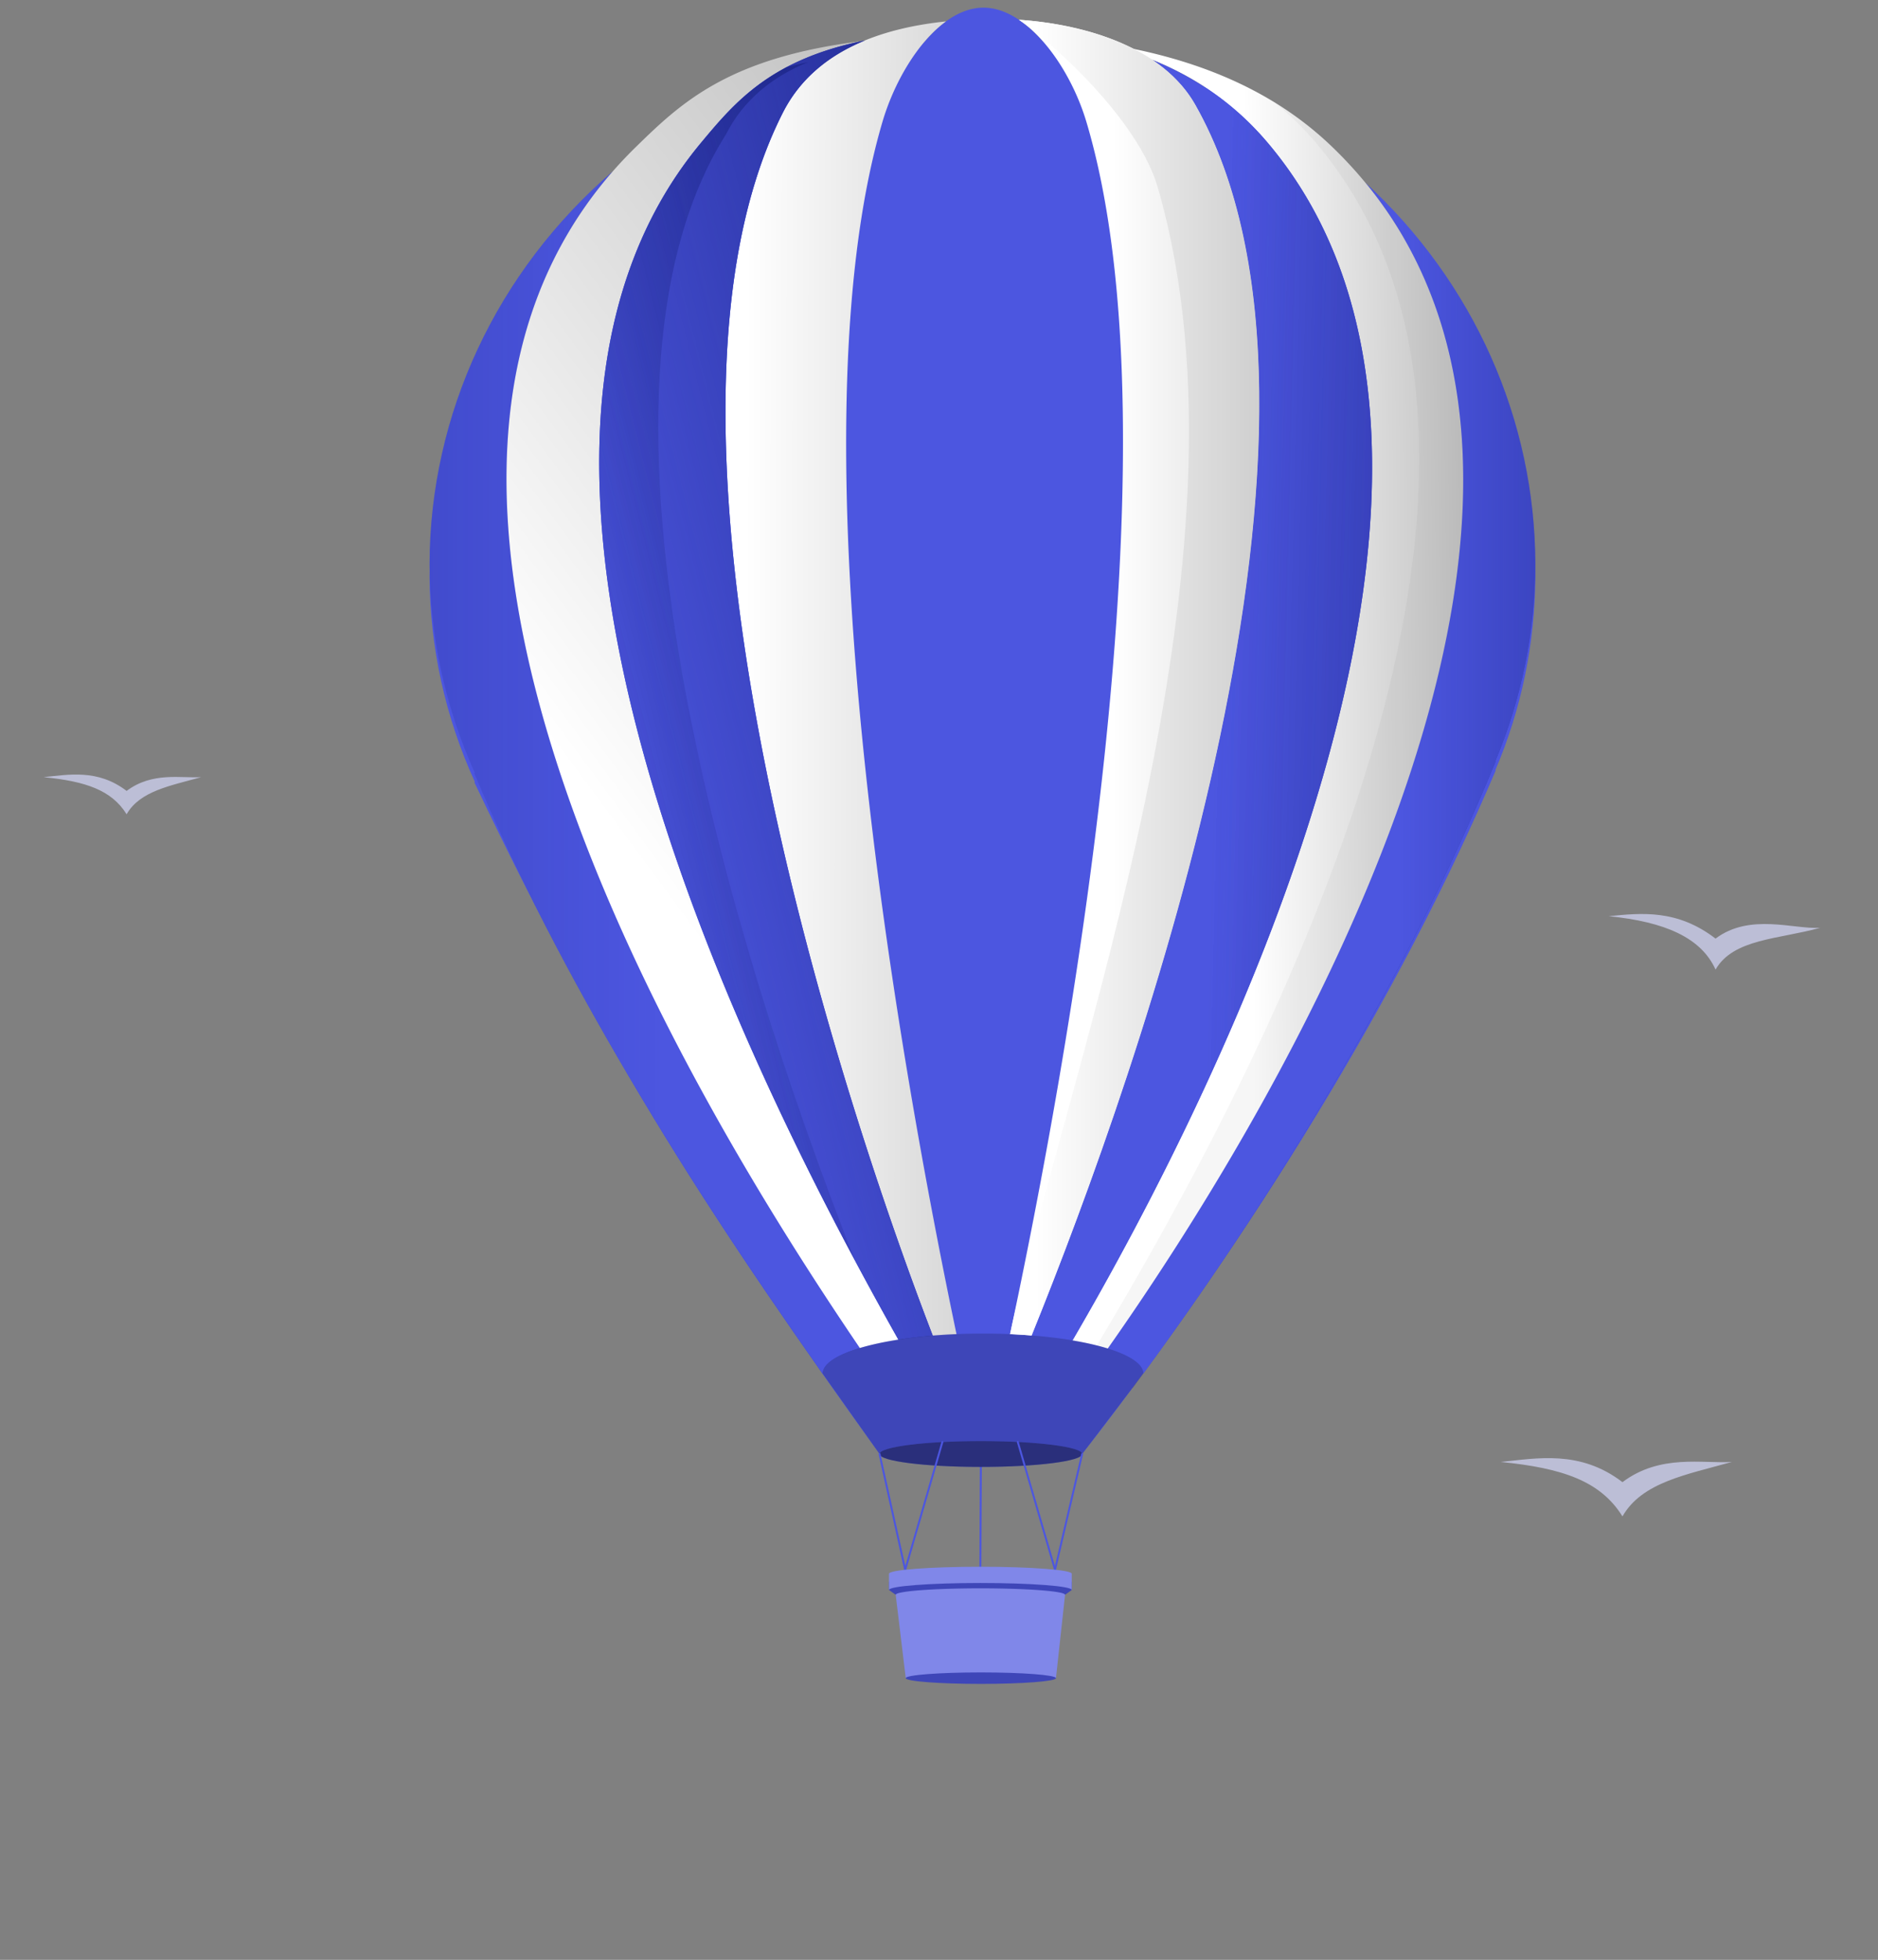 <?xml version="1.0" encoding="UTF-8" standalone="no"?>
<!-- Created with Inkscape (http://www.inkscape.org/) -->

<svg
   xmlns:dc="http://purl.org/dc/elements/1.1/"
   xmlns:cc="http://creativecommons.org/ns#"
   xmlns:rdf="http://www.w3.org/1999/02/22-rdf-syntax-ns#"
   xmlns:svg="http://www.w3.org/2000/svg"
   xmlns="http://www.w3.org/2000/svg"
   xmlns:xlink="http://www.w3.org/1999/xlink"
   xmlns:sodipodi="http://sodipodi.sourceforge.net/DTD/sodipodi-0.dtd"
   xmlns:inkscape="http://www.inkscape.org/namespaces/inkscape"
   width="981.366"
   height="1024.088"
   viewBox="0 0 981.366 1024.088"
   version="1.1"
   id="svg8"
   inkscape:version="0.92.4 5da689c313, 2019-01-14"
   sodipodi:docname="balloon.svg">
  <rect x="0" y="0" width="981.366" height="1024.088" fill="#808080" stroke="none"/>
  <defs
     id="defs2">
    <linearGradient
       inkscape:collect="always"
       id="linearGradient1459">
      <stop
         style="stop-color:#141d79;stop-opacity:1;"
         offset="0"
         id="stop1455" />
      <stop
         style="stop-color:#141d79;stop-opacity:0;"
         offset="1"
         id="stop1457" />
    </linearGradient>
    <linearGradient
       inkscape:collect="always"
       id="linearGradient1227">
      <stop
         style="stop-color:#121212;stop-opacity:1"
         offset="0"
         id="stop1223" />
      <stop
         style="stop-color:#ffffff;stop-opacity:1"
         offset="1"
         id="stop1225" />
    </linearGradient>
    <linearGradient
       inkscape:collect="always"
       xlink:href="#linearGradient1227"
       id="linearGradient1229"
       x1="1438.598"
       y1="739.274"
       x2="1598.412"
       y2="371.029"
       gradientUnits="userSpaceOnUse" />
    <linearGradient
       inkscape:collect="always"
       xlink:href="#linearGradient1459"
       id="linearGradient1461"
       x1="1638.554"
       y1="564.19"
       x2="1564.4"
       y2="528.349"
       gradientUnits="userSpaceOnUse" />
    <linearGradient
       inkscape:collect="always"
       xlink:href="#linearGradient1459"
       id="linearGradient1471"
       x1="1677.121"
       y1="578.38"
       x2="1445.179"
       y2="524.498"
       gradientUnits="userSpaceOnUse"
       gradientTransform="translate(0,11.25)" />
    <linearGradient
       inkscape:collect="always"
       xlink:href="#linearGradient1459"
       id="linearGradient1481"
       x1="1383.641"
       y1="554.145"
       x2="1152.789"
       y2="554.145"
       gradientUnits="userSpaceOnUse" />
    <linearGradient
       inkscape:collect="always"
       xlink:href="#linearGradient1459"
       id="linearGradient1499"
       x1="1713.401"
       y1="569.217"
       x2="1038.832"
       y2="569.217"
       gradientUnits="userSpaceOnUse"
       gradientTransform="translate(0,11.25)" />
    <linearGradient
       inkscape:collect="always"
       xlink:href="#linearGradient1227"
       id="linearGradient1507"
       x1="1908.452"
       y1="560.203"
       x2="1475.123"
       y2="564.605"
       gradientUnits="userSpaceOnUse"
       gradientTransform="translate(0,11.25)" />
    <linearGradient
       inkscape:collect="always"
       xlink:href="#linearGradient1227"
       id="linearGradient1515"
       x1="2155.989"
       y1="-323.462"
       x2="1070.712"
       y2="477.939"
       gradientUnits="userSpaceOnUse"
       gradientTransform="translate(0,11.25)" />
    <linearGradient
       inkscape:collect="always"
       xlink:href="#linearGradient1227"
       id="linearGradient1523"
       x1="1884.409"
       y1="539.661"
       x2="1211.039"
       y2="538.631"
       gradientUnits="userSpaceOnUse"
       gradientTransform="translate(0,11.25)" />
    <linearGradient
       inkscape:collect="always"
       xlink:href="#linearGradient1227"
       id="linearGradient1525"
       x1="1944.261"
       y1="454.44"
       x2="1402.874"
       y2="454.44"
       gradientUnits="userSpaceOnUse"
       gradientTransform="translate(0,11.25)" />
    <linearGradient
       inkscape:collect="always"
       xlink:href="#linearGradient1459"
       id="linearGradient1543"
       x1="1708.499"
       y1="465.782"
       x2="1238.64"
       y2="465.782"
       gradientUnits="userSpaceOnUse" />
    <linearGradient
       inkscape:collect="always"
       xlink:href="#linearGradient1459"
       id="linearGradient1651"
       gradientUnits="userSpaceOnUse"
       x1="1638.554"
       y1="564.19"
       x2="1564.4"
       y2="528.349"
       gradientTransform="translate(0,11.25)" />
    <linearGradient
       inkscape:collect="always"
       xlink:href="#linearGradient1459"
       id="linearGradient1653"
       gradientUnits="userSpaceOnUse"
       x1="1383.641"
       y1="554.145"
       x2="1152.789"
       y2="554.145"
       gradientTransform="translate(0,11.25)" />
    <linearGradient
       inkscape:collect="always"
       xlink:href="#linearGradient1459"
       id="linearGradient1655"
       gradientUnits="userSpaceOnUse"
       x1="1768.499"
       y1="465.782"
       x2="1238.64"
       y2="465.782" />
    <linearGradient
       inkscape:collect="always"
       xlink:href="#linearGradient1459"
       id="linearGradient1805"
       x1="1793.532"
       y1="559.398"
       x2="1553.086"
       y2="559.398"
       gradientUnits="userSpaceOnUse" />
    <linearGradient
       inkscape:collect="always"
       xlink:href="#linearGradient1459"
       id="linearGradient1815"
       x1="494.447"
       y1="556.467"
       x2="1167.594"
       y2="556.467"
       gradientUnits="userSpaceOnUse" />
    <linearGradient
       inkscape:collect="always"
       xlink:href="#linearGradient1227"
       id="linearGradient1830"
       gradientUnits="userSpaceOnUse"
       gradientTransform="translate(0,11.25)"
       x1="1944.261"
       y1="454.44"
       x2="1362.874"
       y2="454.44" />
    <linearGradient
       inkscape:collect="always"
       xlink:href="#linearGradient1459"
       id="linearGradient1851"
       x1="1880.055"
       y1="516.895"
       x2="1456.518"
       y2="506.777"
       gradientUnits="userSpaceOnUse" />
    <linearGradient
       inkscape:collect="always"
       xlink:href="#linearGradient1459"
       id="linearGradient1921"
       x1="1460.85"
       y1="408.14"
       x2="1117.916"
       y2="494.289"
       gradientUnits="userSpaceOnUse" />
    <linearGradient
       inkscape:collect="always"
       xlink:href="#linearGradient1459"
       id="linearGradient1939"
       gradientUnits="userSpaceOnUse"
       x1="1460.85"
       y1="408.14"
       x2="1117.916"
       y2="494.289"
       gradientTransform="translate(0,-11.25)" />
    <linearGradient
       inkscape:collect="always"
       xlink:href="#linearGradient1459"
       id="linearGradient1946"
       gradientUnits="userSpaceOnUse"
       x1="1768.499"
       y1="465.782"
       x2="1238.64"
       y2="465.782" />
    <linearGradient
       inkscape:collect="always"
       xlink:href="#linearGradient1227"
       id="linearGradient1973"
       gradientUnits="userSpaceOnUse"
       gradientTransform="translate(4.6965496e-7,11.25)"
       x1="1741.452"
       y1="590.203"
       x2="1515.123"
       y2="530.605" />
    <linearGradient
       inkscape:collect="always"
       xlink:href="#linearGradient1459"
       id="linearGradient2345"
       gradientUnits="userSpaceOnUse"
       gradientTransform="translate(0,11.25)"
       x1="1638.554"
       y1="564.19"
       x2="1564.4"
       y2="528.349" />
    <linearGradient
       inkscape:collect="always"
       xlink:href="#linearGradient1227"
       id="linearGradient2349"
       gradientUnits="userSpaceOnUse"
       gradientTransform="translate(0,11.25)"
       x1="2155.989"
       y1="-323.462"
       x2="1070.712"
       y2="477.939" />
    <linearGradient
       inkscape:collect="always"
       xlink:href="#linearGradient1227"
       id="linearGradient2351"
       gradientUnits="userSpaceOnUse"
       gradientTransform="translate(0,11.25)"
       x1="1908.452"
       y1="560.203"
       x2="1475.123"
       y2="564.605" />
    <linearGradient
       inkscape:collect="always"
       xlink:href="#linearGradient1227"
       id="linearGradient2353"
       gradientUnits="userSpaceOnUse"
       gradientTransform="translate(0,11.25)"
       x1="1944.261"
       y1="454.44"
       x2="1402.874"
       y2="454.44" />
    <linearGradient
       inkscape:collect="always"
       xlink:href="#linearGradient1459"
       id="linearGradient2355"
       gradientUnits="userSpaceOnUse"
       x1="1793.532"
       y1="559.398"
       x2="1553.086"
       y2="559.398" />
    <linearGradient
       inkscape:collect="always"
       xlink:href="#linearGradient1227"
       id="linearGradient2357"
       gradientUnits="userSpaceOnUse"
       gradientTransform="translate(0,11.25)"
       x1="1944.261"
       y1="454.44"
       x2="1362.874"
       y2="454.44" />
    <linearGradient
       inkscape:collect="always"
       xlink:href="#linearGradient1459"
       id="linearGradient2359"
       gradientUnits="userSpaceOnUse"
       x1="1880.055"
       y1="516.895"
       x2="1456.518"
       y2="506.777" />
    <linearGradient
       inkscape:collect="always"
       xlink:href="#linearGradient1459"
       id="linearGradient2361"
       gradientUnits="userSpaceOnUse"
       x1="1880.055"
       y1="516.895"
       x2="1456.518"
       y2="506.777" />
    <linearGradient
       inkscape:collect="always"
       xlink:href="#linearGradient1459"
       id="linearGradient2363"
       gradientUnits="userSpaceOnUse"
       x1="1460.85"
       y1="408.14"
       x2="1117.916"
       y2="494.289" />
  </defs>
  <sodipodi:namedview
     id="base"
     pagecolor="#ffffff"
     bordercolor="#666666"
     borderopacity="1.0"
     inkscape:pageopacity="0.0"
     inkscape:pageshadow="2"
     inkscape:zoom="0.5"
     inkscape:cx="474.59087"
     inkscape:cy="359.08177"
     inkscape:document-units="px"
     inkscape:current-layer="layer1"
     showgrid="false"
     units="px"
     showguides="true"
     inkscape:window-width="1360"
     inkscape:window-height="678"
     inkscape:window-x="0"
     inkscape:window-y="0"
     inkscape:window-maximized="1"
     inkscape:snap-bbox="true"
     inkscape:bbox-paths="true"
     inkscape:snap-bbox-edge-midpoints="true"
     inkscape:snap-bbox-midpoints="true"
     inkscape:object-paths="true"
     inkscape:snap-intersection-paths="true"
     inkscape:snap-smooth-nodes="true"
     inkscape:snap-midpoints="true"
     inkscape:snap-global="false"
     inkscape:bbox-nodes="true"
     fit-margin-bottom="4"
     fit-margin-top="4"
     fit-margin-left="4"
     fit-margin-right="4" />
  <g
     inkscape:label="Layer 1"
     inkscape:groupmode="layer"
     id="layer1"
     transform="translate(-922.321,-104.839)">
    <g
       transform="translate(100.804,-48.083)"
       id="g2235">
      <path
         sodipodi:nodetypes="ccccccc"
         inkscape:connector-curvature="0"
         id="path2081"
         d="m 1289.57,986.25 -3.5,-2.522 v -4.243 c 33.413,-3.128 64.392,-1.461 95.5,0 v 4.243 l -3.5,2.522 z"
         style="fill:#3e46b8;fill-opacity:1;stroke:none;stroke-width:1px;stroke-linecap:butt;stroke-linejoin:miter;stroke-opacity:1" />
      <path
         sodipodi:nodetypes="sccccsccccccccccccccccsccc"
         inkscape:connector-curvature="0"
         id="path1763"
         d="m 1335.203,166.924 c -6.661,0.062 -13.194,2.689 -19.324,7.079 v 0 c -14.397,1.489 -29.082,4.446 -42.473,9.87 -0.514,0.102 -1.006,0.212 -1.514,0.316 -69.684,8.448 -94.486,31.81 -118.025,54.505 -4.222,4.071 -8.213,8.239 -11.994,12.495 -60.91,51.707 -95.76,125.416 -95.881,202.81 0.113,37.024 8.187,73.64 23.733,107.623 l -0.365,0.004 c 69.419,146.225 126.862,232.694 211.774,351.052 h 54.652 c -0.027,7.4e-4 -0.063,0.003 -0.09,0.004 0.279,9.9e-4 0.707,-0.003 1.043,-0.004 h 50.279 c 88.006,-112.783 166.315,-239.957 216.127,-357.264 l -0.244,0.002 c 13.728,-32.241 20.822,-66.662 20.898,-101.417 -0.033,-74.419 -32.187,-145.601 -89.025,-197.088 -3.917,-4.615 -12.275,-13.588 -17.125,-18.217 -20.977,-19.931 -52.582,-40.058 -103.756,-50.497 -17.892,-9.04 -39.469,-13.648 -59.922,-15.027 -6.04,-3.998 -12.394,-6.305 -18.766,-6.246 z m 88.531,26.94 c 45.157,27.059 36.81,14.948 0.018,0.011 -0.01,-0.004 -0.012,-0.008 -0.018,-0.011 z"
         style="fill:#4c56e0;fill-opacity:1;stroke:none;stroke-width:1px;stroke-linecap:butt;stroke-linejoin:miter;stroke-opacity:1" />
      <path
         id="path1060"
         d="m 1335.203,156.924 c -22.689,0.213 -43.94,30.404 -52.562,59.707 -49.377,167.804 9.995,496.213 38.707,633.422 a 83.791,20.948 0 0 1 13.848,-0.312 83.791,20.948 0 0 1 14.131,0.301 c 29.282,-137.231 89.929,-465.871 39.902,-633.41 -8.879,-29.734 -31.336,-59.92 -54.025,-59.707 z m -29.883,694.219 a 83.791,20.948 0 0 0 -0.174,0.016 83.791,20.948 0 0 1 0.174,-0.016 z m -7.543,0.83 a 83.791,20.948 0 0 0 -0.346,0.041 83.791,20.948 0 0 1 0.346,-0.041 z m -7.244,1.02 a 83.791,20.948 0 0 0 -0.402,0.062 83.791,20.948 0 0 1 0.402,-0.062 z m -6.791,1.193 a 83.791,20.948 0 0 0 -0.469,0.09 83.791,20.948 0 0 1 0.469,-0.09 z m -6.209,1.338 a 83.791,20.948 0 0 0 -0.629,0.146 83.791,20.948 0 0 1 0.629,-0.146 z m -5.504,1.441 a 83.791,20.948 0 0 0 -0.973,0.277 83.791,20.948 0 0 1 0.973,-0.277 z m -5.078,1.615 a 83.791,20.948 0 0 0 -0.984,0.344 83.791,20.948 0 0 1 0.984,-0.344 z m -4.367,1.709 a 83.791,20.948 0 0 0 -1.045,0.455 83.791,20.948 0 0 1 1.045,-0.455 z m -3.686,1.805 a 83.791,20.948 0 0 0 -1.012,0.564 83.791,20.948 0 0 1 1.012,-0.564 z m -3.004,1.91 a 83.791,20.948 0 0 0 -0.859,0.646 83.791,20.948 0 0 1 0.859,-0.646 z m -2.203,1.936 a 83.791,20.948 0 0 0 -0.707,0.787 83.791,20.948 0 0 1 0.707,-0.787 z m -1.451,1.98 a 83.791,20.948 0 0 0 -0.443,0.914 83.791,20.948 0 0 1 0.443,-0.914 z m -0.807,2.572 a 83.791,20.948 0 0 0 -0.027,0.188 83.791,20.948 0 0 1 0.027,-0.188 z"
         style="fill:#4c56e0;fill-opacity:1;stroke:none;stroke-width:1px;stroke-linecap:butt;stroke-linejoin:miter;stroke-opacity:1"
         inkscape:connector-curvature="0" />
      <path
         style="opacity:1;vector-effect:none;fill:url(#linearGradient2345);fill-opacity:1;stroke:none;stroke-width:67.899;stroke-linecap:round;stroke-linejoin:bevel;stroke-miterlimit:4;stroke-dasharray:none;stroke-dashoffset:0;stroke-opacity:1;paint-order:markers fill stroke"
         d="m 1534.766,248.109 c 141.163,170.689 -43.879,481.003 -134.385,609.445 12.001,3.715 18.565,8.344 18.604,13.119 0,0.005 -0.01,0.009 -0.01,0.014 v 0 c 63.578,-86.452 135.629,-202.052 184.168,-320.064 l -0.244,0.002 c 13.728,-32.673 20.821,-67.556 20.898,-102.777 -0.033,-75.42 -32.19,-147.561 -89.033,-199.738 z"
         id="path1453"
         inkscape:connector-curvature="0"
         sodipodi:nodetypes="ccccccccc" />
      <path
         style="fill:url(#linearGradient1471);fill-opacity:1;stroke:none;stroke-width:1px;stroke-linecap:butt;stroke-linejoin:miter;stroke-opacity:1"
         d="m 1423.738,184.23 c 9.242,6.201 17.006,13.921 22.383,23.414 91.985,162.417 -29.046,503.471 -85.549,643.105 a 83.791,20.948 0 0 1 21.369,2.574 c 79.419,-135.927 241.119,-460.918 102.154,-625.643 -13.509,-16.013 -32.436,-32.147 -60.357,-43.451 z"
         id="path1463"
         inkscape:connector-curvature="0" />
      <path
         style="fill:url(#linearGradient1653);fill-opacity:1;stroke:none;stroke-width:1px;stroke-linecap:butt;stroke-linejoin:miter;stroke-opacity:1"
         d="m 1273.416,174.098 c -48.904,9.791 -67.728,31.99 -85.68,53.584 -137.526,165.425 26.743,489.375 103.25,625.242 a 83.791,20.948 0 0 1 17.945,-2.111 c -53.376,-138.679 -160.438,-476.658 -78.406,-638.881 9.463,-18.713 25.024,-30.501 42.891,-37.834 z m 60.471,738.58 c 0,0 0.757,0.031 1.902,0 h -1.535 z"
         id="path1473"
         inkscape:connector-curvature="0" />
      <path
         style="opacity:1;vector-effect:none;fill:url(#linearGradient1499);fill-opacity:1;stroke:none;stroke-width:67.899;stroke-linecap:round;stroke-linejoin:bevel;stroke-miterlimit:4;stroke-dasharray:none;stroke-dashoffset:0;stroke-opacity:1;paint-order:markers fill stroke"
         d="m 1141.953,242.246 c -60.962,52.404 -95.842,127.134 -95.963,205.602 0.113,37.521 8.187,74.628 23.733,109.066 l -0.365,0.004 c 44.946,107.654 110.394,211.313 182.049,313.762 0.036,-4.888 6.908,-9.618 19.426,-13.373 -84.548,-124.534 -280.255,-442.566 -128.879,-615.061 z m 109.455,628.436 v 0.006 0 c -0.01,-0.002 -0.01,-0.004 -0.01,-0.006 z"
         id="path1491"
         inkscape:connector-curvature="0"
         sodipodi:nodetypes="ccccccccccccc" />
      <path
         id="path1380"
         d="m 1334.895,171.066 a 288.904,276.782 0 0 0 -0.209,0.01 c 0.215,1.5e-4 0.424,0.003 0.639,0.004 a 288.904,276.782 0 0 0 -0.43,-0.014 z"
         style="opacity:1;vector-effect:none;fill:#2738dc;fill-opacity:1;stroke:none;stroke-width:67.899;stroke-linecap:round;stroke-linejoin:bevel;stroke-miterlimit:4;stroke-dasharray:none;stroke-dashoffset:0;stroke-opacity:1;paint-order:markers fill stroke"
         inkscape:connector-curvature="0" />
      <path
         sodipodi:nodetypes="ccccccccccc"
         inkscape:connector-curvature="0"
         id="path1378"
         d="m 1141.953,242.246 c -60.962,52.404 -95.842,127.134 -95.963,205.602 0.113,37.521 8.187,74.628 23.733,109.066 l -0.365,0.004 c 44.946,107.654 110.394,211.313 182.049,313.762 0.036,-4.888 6.908,-9.618 19.426,-13.373 -84.548,-124.534 -280.255,-442.566 -128.879,-615.061 z m 109.455,628.436 c 0,0.002 0,0.004 0,0.006 v 0 c -0.01,-0.002 -0.01,-0.004 -0.01,-0.006 z"
         style="opacity:1;vector-effect:none;fill:#4c56e0;fill-opacity:1;stroke:none;stroke-width:67.899;stroke-linecap:round;stroke-linejoin:bevel;stroke-miterlimit:4;stroke-dasharray:none;stroke-dashoffset:0;stroke-opacity:1;paint-order:markers fill stroke" />
      <path
         sodipodi:nodetypes="ccccccccc"
         inkscape:connector-curvature="0"
         id="path1034"
         d="m 1534.766,248.109 c 141.163,170.689 -43.879,481.003 -134.385,609.445 12.001,3.715 18.565,8.344 18.604,13.119 0,0.005 -0.01,0.009 -0.01,0.014 v 0 c 63.578,-86.452 135.629,-202.052 184.168,-320.064 l -0.244,0.002 c 13.728,-32.673 20.821,-67.556 20.898,-102.777 -0.033,-75.42 -32.19,-147.561 -89.033,-199.738 z"
         style="opacity:1;vector-effect:none;fill:#4c56e0;fill-opacity:1;stroke:none;stroke-width:67.899;stroke-linecap:round;stroke-linejoin:bevel;stroke-miterlimit:4;stroke-dasharray:none;stroke-dashoffset:0;stroke-opacity:1;paint-order:markers fill stroke" />
      <path
         id="path1370"
         d="m 1271.957,174.412 c -69.736,8.554 -94.545,32.236 -118.092,55.244 -173.118,169.155 30.324,500.036 116.969,627.648 a 83.791,20.948 0 0 1 20.152,-4.381 c -76.507,-135.867 -240.776,-459.817 -103.25,-625.242 17.769,-21.374 36.418,-43.329 84.221,-53.27 z"
         style="fill:url(#linearGradient2349);fill-opacity:1;stroke:none;stroke-width:1px;stroke-linecap:butt;stroke-linejoin:miter;stroke-opacity:1"
         inkscape:connector-curvature="0" />
      <path
         id="path1368"
         d="m 1394.074,175.027 c 44.953,10.159 72.192,31.52 90.022,52.654 138.882,164.627 -22.656,489.539 -102.144,625.645 a 83.791,20.948 0 0 1 18.428,4.229 c 93.869,-133.21 289.463,-462.09 117.268,-627.898 -23.562,-22.688 -60.512,-45.639 -123.572,-54.629 z m -58.291,737.65 c -0.027,7.5e-4 -0.063,0.003 -0.09,0.004 0.279,0.001 0.707,-0.003 1.043,-0.004 z"
         style="fill:url(#linearGradient2351);fill-opacity:1;stroke:none;stroke-width:1px;stroke-linecap:butt;stroke-linejoin:miter;stroke-opacity:1"
         inkscape:connector-curvature="0" />
      <path
         id="path1093"
         d="m 1333.205,912.666 c 6e-4,1.2e-4 0.059,0.012 0.059,0.012 0,0 0.882,-10e-4 1.109,0.002 -0.099,-0.003 -0.486,-0.002 -0.486,-0.002 0,0 -0.445,-0.011 -0.682,-0.012 z"
         style="fill:#ffffff;fill-opacity:1;stroke:none;stroke-width:1px;stroke-linecap:butt;stroke-linejoin:miter;stroke-opacity:1"
         inkscape:connector-curvature="0" />
      <path
         id="path1374"
         d="m 1353.969,163.254 c 15.466,10.376 28.874,31.993 35.26,53.377 50.027,167.539 -10.62,496.179 -39.902,633.41 a 83.791,20.948 0 0 1 11.283,0.713 c 56.302,-139.03 177.64,-480.44 85.512,-643.109 -16.671,-29.436 -56.184,-41.933 -92.152,-44.391 z"
         style="fill:url(#linearGradient2353);fill-opacity:1;stroke:none;stroke-width:1px;stroke-linecap:butt;stroke-linejoin:miter;stroke-opacity:1"
         inkscape:connector-curvature="0" />
      <path
         id="path1095"
         d="m 1315.879,164.098 c -33.602,3.522 -68.799,15.097 -85.353,47.834 -82.032,162.223 25.03,500.202 78.406,638.881 a 83.791,20.948 0 0 1 12.416,-0.76 C 1292.636,712.844 1233.263,384.434 1282.641,216.631 c 6.091,-20.7 18.488,-41.828 33.238,-52.533 z"
         style="fill:url(#linearGradient1523);fill-opacity:1;stroke:none;stroke-width:1px;stroke-linecap:butt;stroke-linejoin:miter;stroke-opacity:1"
         inkscape:connector-curvature="0" />
      <path
         id="path1391"
         d="m 1273.416,174.098 c -48.904,9.791 -67.728,31.99 -85.68,53.584 -137.526,165.425 26.743,489.375 103.25,625.242 a 83.791,20.948 0 0 1 17.945,-2.111 c -53.376,-138.679 -160.438,-476.658 -78.406,-638.881 9.463,-18.713 25.024,-30.501 42.891,-37.834 z m 60.471,738.58 c 0,0 0.757,0.031 1.902,0 h -1.535 z"
         style="fill:#4c56e0;fill-opacity:1;stroke:none;stroke-width:1px;stroke-linecap:butt;stroke-linejoin:miter;stroke-opacity:1"
         inkscape:connector-curvature="0" />
      <path
         id="path1330"
         d="m 1423.738,184.23 c 9.242,6.201 17.006,13.921 22.383,23.414 91.985,162.417 -29.046,503.471 -85.549,643.105 a 83.791,20.948 0 0 1 21.369,2.574 c 79.419,-135.927 241.119,-460.918 102.154,-625.643 -13.509,-16.013 -32.436,-32.147 -60.357,-43.451 z"
         style="fill:#4c56e0;fill-opacity:1;stroke:none;stroke-width:1px;stroke-linecap:butt;stroke-linejoin:miter;stroke-opacity:1"
         inkscape:connector-curvature="0" />
      <path
         style="fill:#000000;fill-opacity:0.182;stroke:none;stroke-width:1px;stroke-linecap:butt;stroke-linejoin:miter;stroke-opacity:1"
         d="m 1335.195,849.74 a 83.791,20.948 0 0 0 -83.789,20.939 c 0,0.003 0,0.005 0.01,0.008 h -0.01 l 1.102,1.557 c 1.282,1.825 2.567,3.65 3.85,5.475 a 83.791,20.948 0 0 0 0.045,0.027 l 24.729,34.932 h 105.885 l 26.211,-34.428 a 83.791,20.948 0 0 0 0.312,-0.205 c 1.673,-2.248 3.357,-4.535 5.043,-6.826 l 0.404,-0.531 h -0.012 c 0,-0.005 0.01,-0.009 0.01,-0.014 a 83.791,20.948 0 0 0 -83.789,-20.934 z"
         id="path1097"
         inkscape:connector-curvature="0" />
      <path
         style="fill:none;stroke:#4c56e0;stroke-width:1.002;stroke-linecap:round;stroke-linejoin:miter;stroke-miterlimit:4;stroke-dasharray:none;stroke-opacity:1"
         d="m 1334.071,919.427 -0.251,52.166"
         id="path2119"
         inkscape:connector-curvature="0"
         sodipodi:nodetypes="cc" />
      <path
         style="opacity:1;vector-effect:none;fill:url(#linearGradient2355);fill-opacity:1;stroke:none;stroke-width:67.899;stroke-linecap:round;stroke-linejoin:bevel;stroke-miterlimit:4;stroke-dasharray:none;stroke-dashoffset:0;stroke-opacity:1;paint-order:markers fill stroke"
         d="m 1534.766,248.109 c 141.163,170.689 -43.879,481.003 -134.385,609.445 12.001,3.715 18.565,8.344 18.604,13.119 0,0.005 -0.01,0.009 -0.01,0.014 v 0 c 63.578,-86.452 135.629,-202.052 184.168,-320.064 l -0.244,0.002 c 13.728,-32.673 20.821,-67.556 20.898,-102.777 -0.033,-75.42 -32.19,-147.561 -89.033,-199.738 z"
         id="path1797"
         inkscape:connector-curvature="0"
         sodipodi:nodetypes="ccccccccc" />
      <path
         style="opacity:1;vector-effect:none;fill:url(#linearGradient1815);fill-opacity:1;stroke:none;stroke-width:67.899;stroke-linecap:round;stroke-linejoin:bevel;stroke-miterlimit:4;stroke-dasharray:none;stroke-dashoffset:0;stroke-opacity:1;paint-order:markers fill stroke"
         d="m 1141.953,242.246 c -60.962,52.404 -95.842,127.134 -95.963,205.602 0.113,37.521 8.187,74.628 23.733,109.066 l -0.365,0.004 c 44.946,107.654 110.394,211.313 182.049,313.762 0.036,-4.888 6.908,-9.618 19.426,-13.373 -84.548,-124.534 -280.255,-442.566 -128.879,-615.061 z m 109.455,628.436 c 0,0.002 0,0.004 0,0.006 v 0 c -0.01,-0.002 -0.01,-0.004 -0.01,-0.006 z"
         id="path1807"
         inkscape:connector-curvature="0"
         sodipodi:nodetypes="ccccccccccc" />
      <path
         sodipodi:nodetypes="caccsc"
         inkscape:connector-curvature="0"
         style="fill:url(#linearGradient2357);fill-opacity:1;stroke:none;stroke-width:1px;stroke-linecap:butt;stroke-linejoin:miter;stroke-opacity:1"
         d="m 1353.969,163.254 c 15.466,10.376 62.01,51.195 72.553,87.62 55.987,193.434 -47.913,461.937 -77.195,599.168 3.823,0.172 7.593,0.41 11.283,0.713 56.302,-139.03 177.64,-480.44 85.512,-643.109 -16.671,-29.436 -56.184,-41.933 -92.152,-44.391 z"
         id="path1828" />
      <path
         inkscape:connector-curvature="0"
         style="fill:url(#linearGradient2359);fill-opacity:1;stroke:none;stroke-width:1px;stroke-linecap:butt;stroke-linejoin:miter;stroke-opacity:1"
         d="m 1423.738,184.23 c 9.242,6.201 17.006,13.921 22.383,23.414 91.985,162.417 -29.046,503.471 -85.549,643.105 a 83.791,20.948 0 0 1 21.369,2.574 c 79.419,-135.927 241.119,-460.918 102.154,-625.643 -13.509,-16.013 -32.436,-32.147 -60.357,-43.451 z"
         id="path1843" />
      <path
         id="path1859"
         d="m 1423.738,184.23 c 9.242,6.201 17.006,13.921 22.383,23.414 91.985,162.417 -29.046,503.471 -85.549,643.105 a 83.791,20.948 0 0 1 21.369,2.574 c 79.419,-135.927 241.119,-460.918 102.154,-625.643 -13.509,-16.013 -32.436,-32.147 -60.357,-43.451 z"
         style="fill:url(#linearGradient2361);fill-opacity:1;stroke:none;stroke-width:1px;stroke-linecap:butt;stroke-linejoin:miter;stroke-opacity:1"
         inkscape:connector-curvature="0" />
      <ellipse
         ry="6.75"
         rx="52.943"
         cy="912.677"
         cx="1334.071"
         id="ellipse1794"
         style="opacity:1;vector-effect:none;fill:#4c56e0;fill-opacity:1;stroke:none;stroke-width:67.899;stroke-linecap:round;stroke-linejoin:bevel;stroke-miterlimit:4;stroke-dasharray:none;stroke-dashoffset:0;stroke-opacity:1;paint-order:markers fill stroke" />
      <path
         inkscape:connector-curvature="0"
         style="fill:url(#linearGradient2363);fill-opacity:1;stroke:none;stroke-width:1px;stroke-linecap:butt;stroke-linejoin:miter;stroke-opacity:1"
         d="m 1273.416,174.098 c -48.904,9.791 -67.728,31.99 -85.68,53.584 -137.526,165.425 26.743,489.375 103.25,625.242 a 83.791,20.948 0 0 1 17.945,-2.111 c -53.376,-138.679 -160.438,-476.658 -78.406,-638.881 9.463,-18.713 25.024,-30.501 42.891,-37.834 z m 60.471,738.58 c 0,0 0.757,0.031 1.902,0 h -1.535 z"
         id="path1913" />
      <ellipse
         style="opacity:1;vector-effect:none;fill:#000000;fill-opacity:0.451;stroke:none;stroke-width:67.899;stroke-linecap:round;stroke-linejoin:bevel;stroke-miterlimit:4;stroke-dasharray:none;stroke-dashoffset:0;stroke-opacity:1;paint-order:markers fill stroke"
         id="ellipse892"
         cx="1334.071"
         cy="912.677"
         rx="52.943"
         ry="6.75" />
      <path
         sodipodi:nodetypes="cc"
         inkscape:connector-curvature="0"
         id="path2121"
         d="m 1313.972,906.433 -19.451,66.736"
         style="fill:none;stroke:#4c56e0;stroke-width:1.002;stroke-linecap:round;stroke-linejoin:miter;stroke-miterlimit:4;stroke-dasharray:none;stroke-opacity:1" />
      <path
         sodipodi:nodetypes="ccccccccccccccccccccccccccsccc"
         inkscape:connector-curvature="0"
         id="path1923"
         transform="translate(0,11.25)"
         d="m 1243.717,174.162 c -3.896,0.78 -7.58,1.647 -11.109,2.578 -1.232,0.651 -2.429,1.315 -3.602,1.988 -0.221,0.127 -0.436,0.255 -0.654,0.383 -0.927,0.54 -1.835,1.088 -2.727,1.643 -0.277,0.172 -0.554,0.344 -0.828,0.518 -0.974,0.617 -1.931,1.242 -2.865,1.875 -0.083,0.056 -0.17,0.11 -0.252,0.166 -1.074,0.732 -2.122,1.474 -3.147,2.225 -0.1,0.073 -0.197,0.149 -0.297,0.223 -0.884,0.652 -1.75,1.312 -2.6,1.977 -0.201,0.157 -0.402,0.315 -0.602,0.473 -0.812,0.644 -1.608,1.294 -2.391,1.949 -0.131,0.11 -0.266,0.218 -0.397,0.328 -0.912,0.77 -1.805,1.547 -2.68,2.33 -0.09,0.081 -0.178,0.163 -0.268,0.244 -0.774,0.697 -1.534,1.399 -2.281,2.105 -0.185,0.175 -0.369,0.35 -0.553,0.525 -0.668,0.638 -1.327,1.279 -1.977,1.924 -0.16,0.159 -0.322,0.316 -0.48,0.475 -0.775,0.776 -1.536,1.557 -2.287,2.342 -1.105,1.154 -2.18,2.317 -3.24,3.484 -0.278,0.306 -0.554,0.613 -0.83,0.92 -0.592,0.659 -1.171,1.322 -1.752,1.984 -1.048,1.194 -2.084,2.392 -3.106,3.592 -0.375,0.441 -0.755,0.881 -1.127,1.322 -1.321,1.565 -2.631,3.133 -3.932,4.697 -125.037,150.402 -0.617,431.805 80.514,583.793 -63.872,-162.515 -153.163,-452.693 -67.424,-588.229 9.463,-18.713 25.024,-30.501 42.891,-37.834 z"
         style="fill:url(#linearGradient1939);fill-opacity:1;stroke:none;stroke-width:1px;stroke-linecap:butt;stroke-linejoin:miter;stroke-opacity:1" />
      <path
         sodipodi:nodetypes="cccccccccccccccccc"
         inkscape:connector-curvature="0"
         id="path2022"
         d="m 1487.193,194.955 c 8.728,6.874 15.996,14.188 22.145,21.477 139.076,165.128 -24.919,478.863 -114.68,628.279 2.014,0.507 3.924,1.038 5.721,1.594 64.765,-91.908 177.946,-276.958 185.353,-437.332 1.565,-42.326 -3.856,-82.513 -18.516,-118.314 -10.986,-26.318 -27.156,-50.669 -49.57,-72.252 -0.916,-0.882 -1.859,-1.765 -2.816,-2.646 -0.28,-0.258 -0.564,-0.516 -0.848,-0.773 -0.845,-0.768 -1.703,-1.535 -2.58,-2.301 -0.136,-0.119 -0.269,-0.237 -0.406,-0.355 -1.067,-0.926 -2.159,-1.852 -3.275,-2.773 -0.151,-0.125 -0.307,-0.248 -0.459,-0.373 -1.018,-0.834 -2.055,-1.665 -3.115,-2.494 -0.149,-0.117 -0.297,-0.233 -0.447,-0.35 -2.441,-1.896 -4.993,-3.776 -7.668,-5.631 -0.076,-0.052 -0.152,-0.104 -0.229,-0.156 -2.742,-1.895 -5.607,-3.765 -8.609,-5.598 z"
         style="fill:#000000;fill-opacity:0.038;stroke:none;stroke-width:1px;stroke-linecap:butt;stroke-linejoin:miter;stroke-opacity:1"
         transform="translate(0,11.25)" />
      <path
         inkscape:connector-curvature="0"
         transform="translate(0,11.25)"
         id="rect2033"
         d="M 1333.82,971.617 A 44.25,3.382 0 0 0 1289.57,975 l 5.25,43.5 h 78.5 l 4.75,-43.5 a 44.25,3.382 0 0 0 -44.25,-3.383 z"
         style="opacity:1;vector-effect:none;fill:#8087e9;fill-opacity:1;stroke:none;stroke-width:0;stroke-linecap:round;stroke-linejoin:bevel;stroke-miterlimit:4;stroke-dasharray:none;stroke-dashoffset:0;stroke-opacity:1;paint-order:markers fill stroke" />
      <ellipse
         ry="3"
         rx="39.25"
         cy="1029.805"
         cx="1334.071"
         id="path2035"
         style="opacity:1;vector-effect:none;fill:#3e46b8;fill-opacity:1;stroke:none;stroke-width:0;stroke-linecap:round;stroke-linejoin:bevel;stroke-miterlimit:4;stroke-dasharray:none;stroke-dashoffset:0;stroke-opacity:1;paint-order:markers fill stroke" />
      <path
         sodipodi:nodetypes="cc"
         inkscape:connector-curvature="0"
         id="path2115"
         d="m 1281.133,912.678 13.389,60.491"
         style="fill:none;stroke:#4c56e0;stroke-width:1.002;stroke-linecap:round;stroke-linejoin:miter;stroke-miterlimit:4;stroke-dasharray:none;stroke-opacity:1" />
      <path
         sodipodi:nodetypes="cc"
         inkscape:connector-curvature="0"
         id="path2117"
         d="m 1387.017,912.678 -14.192,60.459"
         style="fill:#4c56e0;fill-opacity:1;stroke:#4c56e0;stroke-width:1.002;stroke-linecap:round;stroke-linejoin:miter;stroke-miterlimit:4;stroke-dasharray:none;stroke-opacity:1" />
      <path
         style="fill:#4c56e0;fill-opacity:1;stroke:#4c56e0;stroke-width:1.002;stroke-linecap:round;stroke-linejoin:miter;stroke-miterlimit:4;stroke-dasharray:none;stroke-opacity:1"
         d="m 1353.375,906.401 19.451,66.736"
         id="path2123"
         inkscape:connector-curvature="0"
         sodipodi:nodetypes="cc" />
      <path
         sodipodi:nodetypes="sccsccs"
         inkscape:connector-curvature="0"
         id="ellipse2055"
         d="m 1333.82,971.593 c -26.365,0 -47.741,1.633 -47.75,3.648 v 8.487 c -0.01,-2.016 21.375,-3.65 47.75,-3.65 26.375,0 47.755,1.634 47.75,3.65 v -8.487 c -0.01,-2.015 -21.385,-3.648 -47.75,-3.648 z"
         style="opacity:1;vector-effect:none;fill:#8087e9;fill-opacity:1;stroke:none;stroke-width:0;stroke-linecap:round;stroke-linejoin:bevel;stroke-miterlimit:4;stroke-dasharray:none;stroke-dashoffset:0;stroke-opacity:1;paint-order:markers fill stroke" />
    </g>
    <path
       sodipodi:nodetypes="ccccc"
       inkscape:connector-curvature="0"
       id="path6245"
       d="m 945.124,510.917 c 12.882,-1.279 28.249,-4.391 43.359,7.2 13.509,-10.158 28.689,-6.526 38.96,-7.2 -16.051,4.531 -31.989,7.179 -38.96,19.397 -7.808,-12.57 -21.287,-17.205 -43.359,-19.397 z"
       style="fill:#bcbed6;fill-opacity:1;stroke:none;stroke-width:0.379px;stroke-linecap:butt;stroke-linejoin:miter;stroke-opacity:1" />
    <path
       style="fill:#bcbed6;fill-opacity:1;stroke:none;stroke-width:0.504px;stroke-linecap:butt;stroke-linejoin:miter;stroke-opacity:1"
       d="m 1762.985,583.579 c 17.112,-1.699 35.743,-3.695 55.815,11.703 17.945,-13.494 40.961,-4.749 54.605,-5.643 -21.321,6.019 -45.344,5.616 -54.605,21.846 -7.521,-16.698 -26.495,-24.993 -55.815,-27.905 z"
       id="path6258"
       inkscape:connector-curvature="0"
       sodipodi:nodetypes="ccccc" />
    <path
       style="fill:#bcbed6;fill-opacity:1;stroke:none;stroke-width:0.557px;stroke-linecap:butt;stroke-linejoin:miter;stroke-opacity:1"
       d="m 1706.544,868.743 c 18.899,-1.877 41.444,-6.442 63.612,10.563 19.819,-14.903 42.09,-9.575 57.158,-10.563 -23.548,6.647 -46.931,10.533 -57.158,28.457 -11.456,-18.442 -31.231,-25.241 -63.612,-28.457 z"
       id="path938"
       inkscape:connector-curvature="0"
       sodipodi:nodetypes="ccccc" />
  </g>
</svg>
